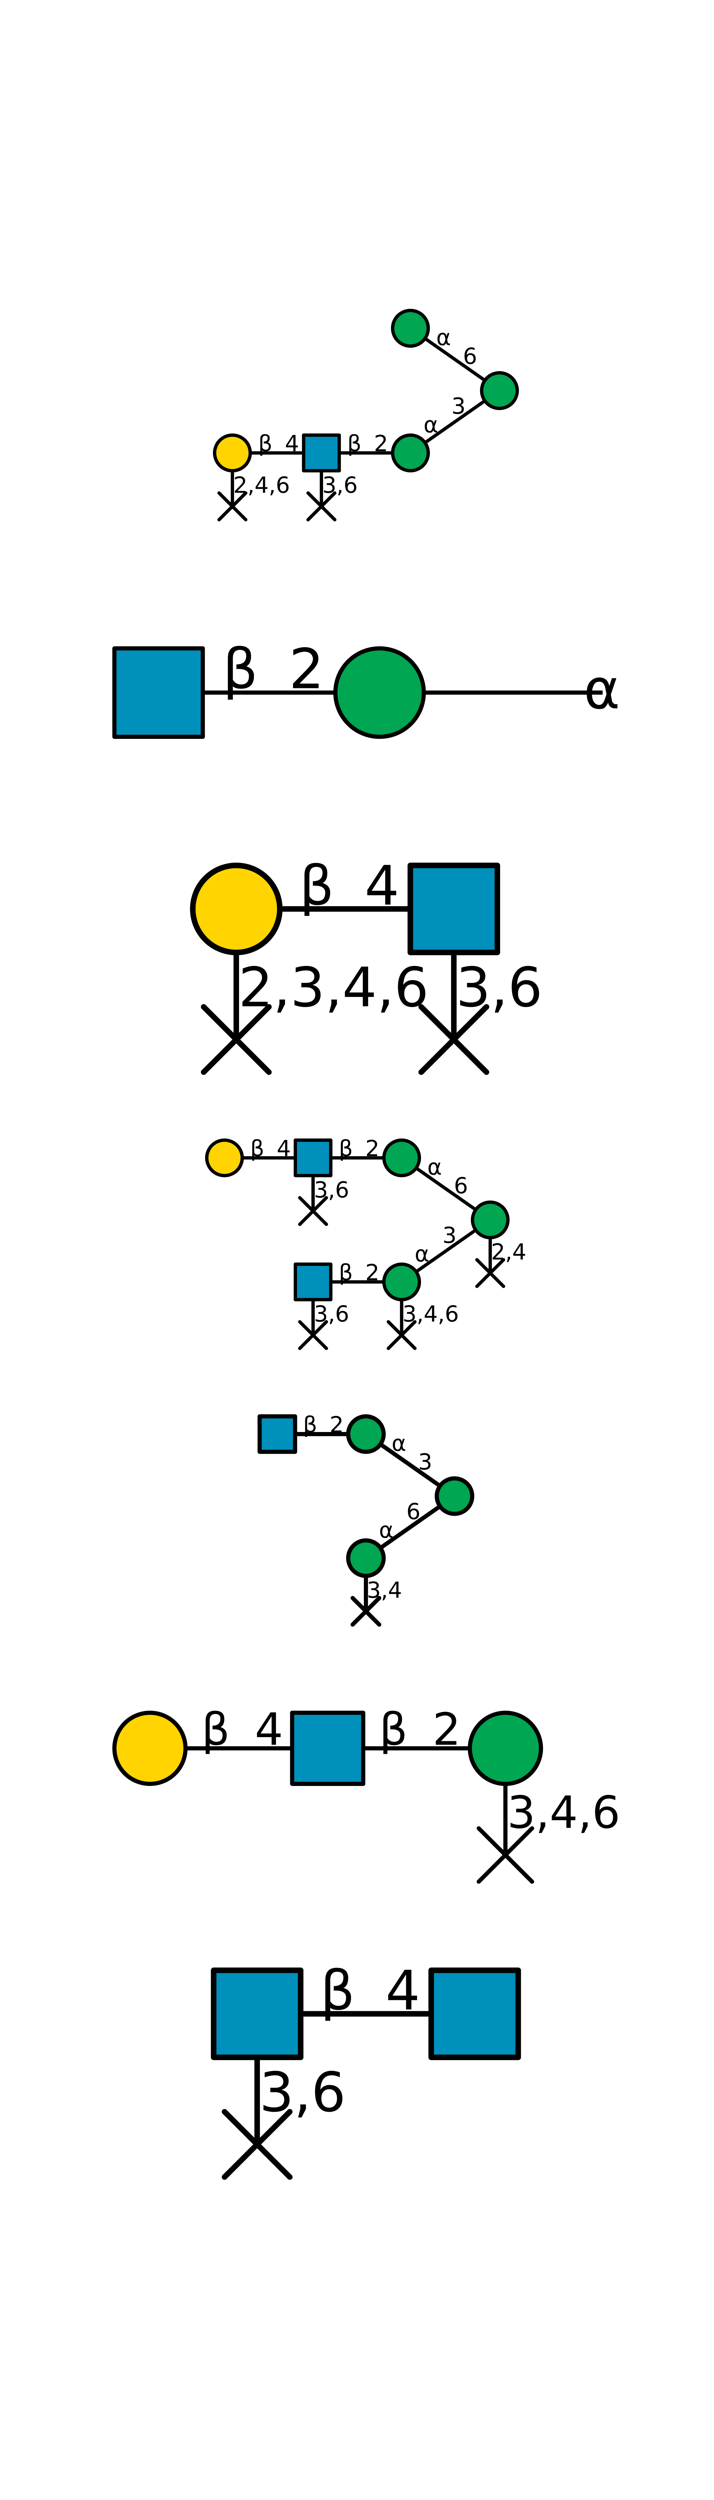 <?xml version="1.0" encoding="utf-8" standalone="no"?>
<!DOCTYPE svg PUBLIC "-//W3C//DTD SVG 1.1//EN"
  "http://www.w3.org/Graphics/SVG/1.1/DTD/svg11.dtd">
<!-- Created with matplotlib (http://matplotlib.org/) -->
<svg height="504pt" version="1.1" viewBox="0 0 144 504" width="144pt" xmlns="http://www.w3.org/2000/svg" xmlns:xlink="http://www.w3.org/1999/xlink">
 <defs>
  <style type="text/css">
*{stroke-linecap:butt;stroke-linejoin:round;}
  </style>
 </defs>
 <g id="figure_1">
  <g id="patch_1">
   <path d="M 0 504 
L 144 504 
L 144 0 
L 0 0 
z
" style="fill:#ffffff;"/>
  </g>
  <g id="axes_1">
   <g id="line2d_1">
    <path clip-path="url(#p0713bbc64f)" d="M 64.824 91.312 
L 46.873 91.312 
" style="fill:none;stroke:#000000;stroke-linecap:square;stroke-width:0.67;"/>
   </g>
   <g id="line2d_2">
    <path clip-path="url(#p0713bbc64f)" d="M 64.824 91.312 
L 64.824 102.083 
" style="fill:none;stroke:#000000;stroke-linecap:square;stroke-width:0.67;"/>
   </g>
   <g id="line2d_3">
    <path clip-path="url(#p0713bbc64f)" d="M 82.776 91.312 
L 64.824 91.312 
" style="fill:none;stroke:#000000;stroke-linecap:square;stroke-width:0.67;"/>
   </g>
   <g id="line2d_4">
    <path clip-path="url(#p0713bbc64f)" d="M 100.727 78.746 
L 82.776 91.312 
" style="fill:none;stroke:#000000;stroke-linecap:square;stroke-width:0.67;"/>
   </g>
   <g id="line2d_5">
    <path clip-path="url(#p0713bbc64f)" d="M 100.727 78.746 
L 82.776 66.18 
" style="fill:none;stroke:#000000;stroke-linecap:square;stroke-width:0.67;"/>
   </g>
   <g id="line2d_6">
    <path clip-path="url(#p0713bbc64f)" d="M 46.873 91.312 
L 46.873 102.083 
" style="fill:none;stroke:#000000;stroke-linecap:square;stroke-width:0.67;"/>
   </g>
   <g id="patch_2">
    <path clip-path="url(#p0713bbc64f)" d="M 52.905 90.801 
L 52.905 91.886 
L 52.499 91.886 
L 52.499 88.514 
Q 52.499 87.515 53.433 87.515 
Q 54.384 87.515 54.384 88.358 
Q 54.384 88.959 54.007 89.178 
Q 54.621 89.375 54.621 89.96 
Q 54.621 90.999 53.564 90.999 
Q 53.1 90.999 52.905 90.801 
z
M 52.905 90.275 
Q 53.148 90.655 53.58 90.655 
Q 54.211 90.655 54.211 89.967 
Q 54.211 89.348 53.194 89.397 
L 53.194 89.024 
Q 53.989 89.024 53.989 88.323 
Q 53.989 87.844 53.477 87.844 
Q 52.905 87.844 52.905 88.527 
z
"/>
   </g>
   <g id="patch_3">
    <path clip-path="url(#p0713bbc64f)" d="M 59.16 88.067 
L 58.043 89.813 
L 59.16 89.813 
z
M 59.044 87.681 
L 59.601 87.681 
L 59.601 89.813 
L 60.068 89.813 
L 60.068 90.181 
L 59.601 90.181 
L 59.601 90.953 
L 59.16 90.953 
L 59.16 90.181 
L 57.684 90.181 
L 57.684 89.754 
z
"/>
   </g>
   <g id="patch_4">
    <path clip-path="url(#p0713bbc64f)" d="M 66.825 97.577 
Q 67.142 97.645 67.321 97.861 
Q 67.499 98.075 67.499 98.391 
Q 67.499 98.875 67.166 99.14 
Q 66.833 99.406 66.22 99.406 
Q 66.014 99.406 65.796 99.365 
Q 65.578 99.324 65.346 99.243 
L 65.346 98.816 
Q 65.53 98.923 65.748 98.978 
Q 65.968 99.032 66.207 99.032 
Q 66.623 99.032 66.841 98.868 
Q 67.059 98.704 67.059 98.391 
Q 67.059 98.101 66.856 97.939 
Q 66.654 97.775 66.293 97.775 
L 65.911 97.775 
L 65.911 97.411 
L 66.31 97.411 
Q 66.636 97.411 66.809 97.281 
Q 66.983 97.15 66.983 96.905 
Q 66.983 96.653 66.804 96.519 
Q 66.626 96.383 66.293 96.383 
Q 66.11 96.383 65.902 96.423 
Q 65.694 96.462 65.444 96.545 
L 65.444 96.151 
Q 65.697 96.081 65.917 96.046 
Q 66.137 96.011 66.332 96.011 
Q 66.836 96.011 67.129 96.24 
Q 67.423 96.469 67.423 96.859 
Q 67.423 97.131 67.267 97.318 
Q 67.112 97.505 66.825 97.577 
z
M 68.385 98.785 
L 68.847 98.785 
L 68.847 99.162 
L 68.488 99.863 
L 68.205 99.863 
L 68.385 99.162 
z
M 70.767 97.53 
Q 70.469 97.53 70.295 97.734 
Q 70.121 97.937 70.121 98.292 
Q 70.121 98.645 70.295 98.85 
Q 70.469 99.055 70.767 99.055 
Q 71.065 99.055 71.239 98.85 
Q 71.413 98.645 71.413 98.292 
Q 71.413 97.937 71.239 97.734 
Q 71.065 97.53 70.767 97.53 
z
M 71.646 96.142 
L 71.646 96.545 
Q 71.479 96.467 71.309 96.425 
Q 71.14 96.383 70.973 96.383 
Q 70.535 96.383 70.303 96.679 
Q 70.072 96.975 70.039 97.573 
Q 70.168 97.382 70.363 97.281 
Q 70.559 97.179 70.793 97.179 
Q 71.286 97.179 71.572 97.479 
Q 71.858 97.777 71.858 98.292 
Q 71.858 98.796 71.56 99.101 
Q 71.262 99.406 70.767 99.406 
Q 70.199 99.406 69.899 98.971 
Q 69.599 98.535 69.599 97.709 
Q 69.599 96.934 69.967 96.472 
Q 70.335 96.011 70.955 96.011 
Q 71.122 96.011 71.292 96.044 
Q 71.462 96.077 71.646 96.142 
z
"/>
   </g>
   <g id="patch_5">
    <path clip-path="url(#p0713bbc64f)" d="M 70.856 90.801 
L 70.856 91.886 
L 70.451 91.886 
L 70.451 88.514 
Q 70.451 87.515 71.384 87.515 
Q 72.336 87.515 72.336 88.358 
Q 72.336 88.959 71.959 89.178 
Q 72.572 89.375 72.572 89.96 
Q 72.572 90.999 71.516 90.999 
Q 71.051 90.999 70.856 90.801 
z
M 70.856 90.275 
Q 71.1 90.655 71.532 90.655 
Q 72.163 90.655 72.163 89.967 
Q 72.163 89.348 71.146 89.397 
L 71.146 89.024 
Q 71.941 89.024 71.941 88.323 
Q 71.941 87.844 71.428 87.844 
Q 70.856 87.844 70.856 88.527 
z
"/>
   </g>
   <g id="patch_6">
    <path clip-path="url(#p0713bbc64f)" d="M 76.277 90.58 
L 77.822 90.58 
L 77.822 90.953 
L 75.745 90.953 
L 75.745 90.58 
Q 75.996 90.32 76.431 89.881 
Q 76.866 89.441 76.978 89.313 
Q 77.19 89.075 77.275 88.909 
Q 77.359 88.744 77.359 88.584 
Q 77.359 88.323 77.176 88.159 
Q 76.993 87.994 76.7 87.994 
Q 76.491 87.994 76.26 88.067 
Q 76.029 88.139 75.766 88.286 
L 75.766 87.839 
Q 76.033 87.731 76.266 87.677 
Q 76.498 87.622 76.691 87.622 
Q 77.2 87.622 77.502 87.877 
Q 77.804 88.13 77.804 88.555 
Q 77.804 88.757 77.728 88.938 
Q 77.653 89.118 77.453 89.364 
Q 77.399 89.428 77.105 89.731 
Q 76.812 90.035 76.277 90.58 
z
"/>
   </g>
   <g id="patch_7">
    <path clip-path="url(#p0713bbc64f)" d="M 87.271 86.041 
L 87.175 85.535 
Q 87.076 85.015 86.686 85.015 
Q 86.393 85.015 86.259 85.257 
Q 86.09 85.559 86.09 85.958 
Q 86.09 86.44 86.255 86.67 
Q 86.421 86.905 86.686 86.905 
Q 86.98 86.905 87.137 86.438 
z
M 87.497 85.371 
L 87.714 84.729 
L 88.074 84.729 
L 87.624 86.059 
L 87.712 86.539 
Q 87.731 86.646 87.808 86.736 
Q 87.898 86.841 87.968 86.841 
L 88.161 86.841 
L 88.161 87.183 
L 87.92 87.183 
Q 87.714 87.183 87.53 86.999 
Q 87.44 86.907 87.403 86.714 
Q 87.302 86.957 87.096 87.148 
Q 86.999 87.238 86.686 87.238 
Q 86.171 87.238 85.922 86.905 
Q 85.665 86.56 85.665 85.958 
Q 85.665 85.314 85.943 85.011 
Q 86.253 84.674 86.686 84.674 
Q 87.367 84.674 87.497 85.371 
z
"/>
   </g>
   <g id="patch_8">
    <path clip-path="url(#p0713bbc64f)" d="M 92.872 81.649 
Q 93.19 81.717 93.368 81.932 
Q 93.547 82.147 93.547 82.462 
Q 93.547 82.946 93.214 83.212 
Q 92.881 83.477 92.267 83.477 
Q 92.062 83.477 91.843 83.436 
Q 91.625 83.396 91.393 83.314 
L 91.393 82.887 
Q 91.577 82.995 91.796 83.049 
Q 92.015 83.104 92.254 83.104 
Q 92.67 83.104 92.888 82.94 
Q 93.106 82.776 93.106 82.462 
Q 93.106 82.173 92.904 82.01 
Q 92.701 81.847 92.34 81.847 
L 91.958 81.847 
L 91.958 81.483 
L 92.357 81.483 
Q 92.684 81.483 92.857 81.352 
Q 93.03 81.222 93.03 80.976 
Q 93.03 80.725 92.851 80.59 
Q 92.673 80.455 92.34 80.455 
Q 92.158 80.455 91.949 80.495 
Q 91.741 80.534 91.491 80.617 
L 91.491 80.223 
Q 91.744 80.152 91.964 80.117 
Q 92.184 80.082 92.379 80.082 
Q 92.883 80.082 93.177 80.312 
Q 93.47 80.54 93.47 80.93 
Q 93.47 81.202 93.315 81.389 
Q 93.159 81.577 92.872 81.649 
z
"/>
   </g>
   <g id="patch_9">
    <path clip-path="url(#p0713bbc64f)" d="M 89.836 68.449 
L 89.739 67.943 
Q 89.641 67.423 89.25 67.423 
Q 88.957 67.423 88.823 67.664 
Q 88.654 67.966 88.654 68.365 
Q 88.654 68.848 88.819 69.078 
Q 88.985 69.312 89.25 69.312 
Q 89.544 69.312 89.702 68.845 
z
M 90.062 67.778 
L 90.278 67.136 
L 90.638 67.136 
L 90.189 68.466 
L 90.276 68.946 
Q 90.296 69.053 90.372 69.143 
Q 90.463 69.248 90.533 69.248 
L 90.726 69.248 
L 90.726 69.59 
L 90.484 69.59 
Q 90.278 69.59 90.095 69.406 
Q 90.004 69.314 89.967 69.121 
Q 89.867 69.365 89.661 69.555 
Q 89.564 69.645 89.25 69.645 
Q 88.736 69.645 88.486 69.312 
Q 88.229 68.968 88.229 68.365 
Q 88.229 67.721 88.508 67.419 
Q 88.817 67.081 89.25 67.081 
Q 89.932 67.081 90.062 67.778 
z
"/>
   </g>
   <g id="patch_10">
    <path clip-path="url(#p0713bbc64f)" d="M 94.849 71.548 
Q 94.551 71.548 94.376 71.752 
Q 94.202 71.956 94.202 72.311 
Q 94.202 72.663 94.376 72.869 
Q 94.551 73.073 94.849 73.073 
Q 95.147 73.073 95.321 72.869 
Q 95.495 72.663 95.495 72.311 
Q 95.495 71.956 95.321 71.752 
Q 95.147 71.548 94.849 71.548 
z
M 95.728 70.161 
L 95.728 70.564 
Q 95.561 70.485 95.391 70.444 
Q 95.221 70.402 95.054 70.402 
Q 94.616 70.402 94.385 70.698 
Q 94.154 70.994 94.121 71.592 
Q 94.25 71.401 94.445 71.299 
Q 94.641 71.198 94.875 71.198 
Q 95.368 71.198 95.654 71.497 
Q 95.94 71.796 95.94 72.311 
Q 95.94 72.815 95.642 73.12 
Q 95.344 73.424 94.849 73.424 
Q 94.281 73.424 93.981 72.989 
Q 93.681 72.554 93.681 71.728 
Q 93.681 70.952 94.049 70.491 
Q 94.417 70.029 95.037 70.029 
Q 95.204 70.029 95.373 70.062 
Q 95.543 70.095 95.728 70.161 
z
"/>
   </g>
   <g id="patch_11">
    <path clip-path="url(#p0713bbc64f)" d="M 47.913 98.969 
L 49.458 98.969 
L 49.458 99.342 
L 47.381 99.342 
L 47.381 98.969 
Q 47.633 98.708 48.068 98.27 
Q 48.503 97.83 48.614 97.702 
Q 48.827 97.464 48.911 97.298 
Q 48.996 97.133 48.996 96.973 
Q 48.996 96.712 48.813 96.548 
Q 48.63 96.383 48.336 96.383 
Q 48.128 96.383 47.896 96.455 
Q 47.666 96.528 47.403 96.675 
L 47.403 96.228 
Q 47.67 96.12 47.902 96.066 
Q 48.135 96.011 48.328 96.011 
Q 48.836 96.011 49.138 96.265 
Q 49.441 96.519 49.441 96.944 
Q 49.441 97.146 49.365 97.327 
Q 49.29 97.507 49.09 97.753 
Q 49.035 97.817 48.741 98.12 
Q 48.448 98.424 47.913 98.969 
z
M 50.433 98.785 
L 50.895 98.785 
L 50.895 99.162 
L 50.536 99.863 
L 50.254 99.863 
L 50.433 99.162 
z
M 53.03 96.455 
L 51.913 98.202 
L 53.03 98.202 
z
M 52.914 96.07 
L 53.471 96.07 
L 53.471 98.202 
L 53.938 98.202 
L 53.938 98.57 
L 53.471 98.57 
L 53.471 99.342 
L 53.03 99.342 
L 53.03 98.57 
L 51.554 98.57 
L 51.554 98.143 
z
M 54.715 98.785 
L 55.177 98.785 
L 55.177 99.162 
L 54.818 99.863 
L 54.536 99.863 
L 54.715 99.162 
z
M 57.098 97.53 
Q 56.8 97.53 56.625 97.734 
Q 56.451 97.937 56.451 98.292 
Q 56.451 98.645 56.625 98.85 
Q 56.8 99.055 57.098 99.055 
Q 57.396 99.055 57.57 98.85 
Q 57.743 98.645 57.743 98.292 
Q 57.743 97.937 57.57 97.734 
Q 57.396 97.53 57.098 97.53 
z
M 57.976 96.142 
L 57.976 96.545 
Q 57.809 96.467 57.64 96.425 
Q 57.47 96.383 57.303 96.383 
Q 56.865 96.383 56.633 96.679 
Q 56.403 96.975 56.37 97.573 
Q 56.499 97.382 56.694 97.281 
Q 56.889 97.179 57.124 97.179 
Q 57.617 97.179 57.903 97.479 
Q 58.189 97.777 58.189 98.292 
Q 58.189 98.796 57.891 99.101 
Q 57.593 99.406 57.098 99.406 
Q 56.53 99.406 56.23 98.971 
Q 55.929 98.535 55.929 97.709 
Q 55.929 96.934 56.298 96.472 
Q 56.666 96.011 57.286 96.011 
Q 57.452 96.011 57.622 96.044 
Q 57.792 96.077 57.976 96.142 
z
"/>
   </g>
   <g id="patch_12">
    <path clip-path="url(#p0713bbc64f)" d="M 100.727 82.336 
C 101.68 82.336 102.593 81.958 103.266 81.284 
C 103.939 80.611 104.318 79.698 104.318 78.746 
C 104.318 77.794 103.939 76.88 103.266 76.207 
C 102.593 75.534 101.68 75.155 100.727 75.155 
C 99.775 75.155 98.862 75.534 98.189 76.207 
C 97.515 76.88 97.137 77.794 97.137 78.746 
C 97.137 79.698 97.515 80.611 98.189 81.284 
C 98.862 81.958 99.775 82.336 100.727 82.336 
z
" style="fill:#00a651;stroke:#000000;stroke-linejoin:miter;stroke-width:0.67;"/>
   </g>
   <g id="patch_13">
    <path clip-path="url(#p0713bbc64f)" d="M 82.776 94.902 
C 83.728 94.902 84.641 94.524 85.315 93.851 
C 85.988 93.177 86.366 92.264 86.366 91.312 
C 86.366 90.36 85.988 89.446 85.315 88.773 
C 84.641 88.1 83.728 87.722 82.776 87.722 
C 81.824 87.722 80.91 88.1 80.237 88.773 
C 79.564 89.446 79.185 90.36 79.185 91.312 
C 79.185 92.264 79.564 93.177 80.237 93.851 
C 80.91 94.524 81.824 94.902 82.776 94.902 
z
" style="fill:#00a651;stroke:#000000;stroke-linejoin:miter;stroke-width:0.67;"/>
   </g>
   <g id="patch_14">
    <path clip-path="url(#p0713bbc64f)" d="M 82.776 69.77 
C 83.728 69.77 84.641 69.392 85.315 68.718 
C 85.988 68.045 86.366 67.132 86.366 66.18 
C 86.366 65.227 85.988 64.314 85.315 63.641 
C 84.641 62.968 83.728 62.589 82.776 62.589 
C 81.824 62.589 80.91 62.968 80.237 63.641 
C 79.564 64.314 79.185 65.227 79.185 66.18 
C 79.185 67.132 79.564 68.045 80.237 68.718 
C 80.91 69.392 81.824 69.77 82.776 69.77 
z
" style="fill:#00a651;stroke:#000000;stroke-linejoin:miter;stroke-width:0.67;"/>
   </g>
   <g id="patch_15">
    <path clip-path="url(#p0713bbc64f)" d="M 68.415 87.722 
L 68.415 94.902 
L 61.234 94.902 
L 61.234 87.722 
L 68.415 87.722 
z
" style="fill:#0090bc;stroke:#000000;stroke-linejoin:miter;stroke-width:0.67;"/>
   </g>
   <g id="patch_16">
    <path clip-path="url(#p0713bbc64f)" d="M 46.873 94.902 
C 47.825 94.902 48.738 94.524 49.411 93.851 
C 50.085 93.177 50.463 92.264 50.463 91.312 
C 50.463 90.36 50.085 89.446 49.411 88.773 
C 48.738 88.1 47.825 87.722 46.873 87.722 
C 45.92 87.722 45.007 88.1 44.334 88.773 
C 43.661 89.446 43.282 90.36 43.282 91.312 
C 43.282 92.264 43.661 93.177 44.334 93.851 
C 45.007 94.524 45.92 94.902 46.873 94.902 
z
" style="fill:#ffd400;stroke:#000000;stroke-linejoin:miter;stroke-width:0.67;"/>
   </g>
   <g id="patch_17">
    <path clip-path="url(#p0713bbc64f)" d="M 67.517 99.39 
L 62.131 104.776 
z
" style="fill:#ffffff;stroke:#000000;stroke-linejoin:miter;stroke-width:0.67;"/>
   </g>
   <g id="patch_18">
    <path clip-path="url(#p0713bbc64f)" d="M 62.131 99.39 
L 67.517 104.776 
z
" style="fill:#ffffff;stroke:#000000;stroke-linejoin:miter;stroke-width:0.67;"/>
   </g>
   <g id="patch_19">
    <path clip-path="url(#p0713bbc64f)" d="M 49.565 99.39 
L 44.18 104.776 
z
" style="fill:#ffffff;stroke:#000000;stroke-linejoin:miter;stroke-width:0.67;"/>
   </g>
   <g id="patch_20">
    <path clip-path="url(#p0713bbc64f)" d="M 44.18 99.39 
L 49.565 104.776 
z
" style="fill:#ffffff;stroke:#000000;stroke-linejoin:miter;stroke-width:0.67;"/>
   </g>
  </g>
  <g id="axes_2">
   <g id="line2d_7">
    <path clip-path="url(#pbfa5ea5814)" d="M 76.554 139.625 
L 31.986 139.625 
" style="fill:none;stroke:#000000;stroke-linecap:square;stroke-width:0.837;"/>
   </g>
   <g id="line2d_8">
    <path clip-path="url(#pbfa5ea5814)" d="M 121.121 139.625 
L 76.554 139.625 
" style="fill:none;stroke:#000000;stroke-linecap:square;stroke-width:0.837;"/>
   </g>
   <g id="patch_21">
    <path clip-path="url(#pbfa5ea5814)" d="M 46.962 138.358 
L 46.962 141.051 
L 45.955 141.051 
L 45.955 132.679 
Q 45.955 130.198 48.273 130.198 
Q 50.635 130.198 50.635 132.292 
Q 50.635 133.783 49.698 134.327 
Q 51.222 134.817 51.222 136.269 
Q 51.222 138.849 48.6 138.849 
Q 47.446 138.849 46.962 138.358 
z
M 46.962 137.052 
Q 47.566 137.994 48.638 137.994 
Q 50.205 137.994 50.205 136.286 
Q 50.205 134.751 47.681 134.871 
L 47.681 133.946 
Q 49.655 133.946 49.655 132.205 
Q 49.655 131.015 48.382 131.015 
Q 46.962 131.015 46.962 132.712 
z
"/>
   </g>
   <g id="patch_22">
    <path clip-path="url(#pbfa5ea5814)" d="M 60.419 137.809 
L 64.254 137.809 
L 64.254 138.734 
L 59.098 138.734 
L 59.098 137.809 
Q 59.723 137.162 60.802 136.072 
Q 61.883 134.98 62.16 134.663 
Q 62.687 134.072 62.896 133.661 
Q 63.107 133.25 63.107 132.853 
Q 63.107 132.205 62.652 131.798 
Q 62.198 131.389 61.469 131.389 
Q 60.952 131.389 60.377 131.568 
Q 59.804 131.747 59.151 132.113 
L 59.151 131.002 
Q 59.815 130.736 60.391 130.6 
Q 60.969 130.464 61.448 130.464 
Q 62.71 130.464 63.46 131.096 
Q 64.211 131.727 64.211 132.782 
Q 64.211 133.283 64.023 133.732 
Q 63.836 134.179 63.34 134.789 
Q 63.204 134.947 62.475 135.701 
Q 61.747 136.455 60.419 137.809 
z
"/>
   </g>
   <g id="patch_23">
    <path clip-path="url(#pbfa5ea5814)" d="M 122.318 139.973 
L 122.078 138.716 
Q 121.834 137.426 120.864 137.426 
Q 120.137 137.426 119.804 138.025 
Q 119.385 138.776 119.385 139.766 
Q 119.385 140.964 119.794 141.535 
Q 120.206 142.116 120.864 142.116 
Q 121.594 142.116 121.986 140.957 
z
M 122.879 138.309 
L 123.417 136.714 
L 124.31 136.714 
L 123.194 140.017 
L 123.411 141.208 
Q 123.46 141.474 123.65 141.697 
Q 123.874 141.958 124.049 141.958 
L 124.527 141.958 
L 124.527 142.807 
L 123.928 142.807 
Q 123.417 142.807 122.96 142.35 
Q 122.736 142.122 122.644 141.643 
Q 122.395 142.247 121.883 142.72 
Q 121.643 142.943 120.864 142.943 
Q 119.587 142.943 118.967 142.116 
Q 118.33 141.262 118.33 139.766 
Q 118.33 138.166 119.021 137.416 
Q 119.788 136.578 120.864 136.578 
Q 122.557 136.578 122.879 138.309 
z
"/>
   </g>
   <g id="patch_24">
    <path clip-path="url(#pbfa5ea5814)" d="M 76.554 148.539 
C 78.918 148.539 81.185 147.599 82.856 145.928 
C 84.528 144.256 85.467 141.989 85.467 139.625 
C 85.467 137.261 84.528 134.994 82.856 133.322 
C 81.185 131.651 78.918 130.712 76.554 130.712 
C 74.19 130.712 71.922 131.651 70.251 133.322 
C 68.579 134.994 67.64 137.261 67.64 139.625 
C 67.64 141.989 68.579 144.256 70.251 145.928 
C 71.922 147.599 74.19 148.539 76.554 148.539 
z
" style="fill:#00a651;stroke:#000000;stroke-linejoin:miter;stroke-width:0.837;"/>
   </g>
   <g id="patch_25">
    <path clip-path="url(#pbfa5ea5814)" d="M 40.9 130.712 
L 40.9 148.539 
L 23.073 148.539 
L 23.073 130.712 
L 40.9 130.712 
z
" style="fill:#0090bc;stroke:#000000;stroke-linejoin:miter;stroke-width:0.837;"/>
   </g>
  </g>
  <g id="axes_3">
   <g id="line2d_9">
    <path clip-path="url(#p532d3845c4)" d="M 91.529 183.241 
L 47.654 183.241 
" style="fill:none;stroke:#000000;stroke-linecap:square;stroke-width:1.116;"/>
   </g>
   <g id="line2d_10">
    <path clip-path="url(#p532d3845c4)" d="M 91.529 183.241 
L 91.529 209.566 
" style="fill:none;stroke:#000000;stroke-linecap:square;stroke-width:1.116;"/>
   </g>
   <g id="line2d_11">
    <path clip-path="url(#p532d3845c4)" d="M 47.654 183.241 
L 47.654 209.566 
" style="fill:none;stroke:#000000;stroke-linecap:square;stroke-width:1.116;"/>
   </g>
   <g id="patch_26">
    <path clip-path="url(#p532d3845c4)" d="M 62.397 181.994 
L 62.397 184.645 
L 61.406 184.645 
L 61.406 176.403 
Q 61.406 173.961 63.687 173.961 
Q 66.013 173.961 66.013 176.023 
Q 66.013 177.49 65.091 178.026 
Q 66.591 178.508 66.591 179.937 
Q 66.591 182.477 64.009 182.477 
Q 62.873 182.477 62.397 181.994 
z
M 62.397 180.708 
Q 62.991 181.636 64.047 181.636 
Q 65.59 181.636 65.59 179.954 
Q 65.59 178.443 63.105 178.561 
L 63.105 177.651 
Q 65.048 177.651 65.048 175.937 
Q 65.048 174.765 63.795 174.765 
Q 62.397 174.765 62.397 176.436 
z
"/>
   </g>
   <g id="patch_27">
    <path clip-path="url(#p532d3845c4)" d="M 77.686 175.31 
L 74.954 179.579 
L 77.686 179.579 
z
M 77.401 174.367 
L 78.762 174.367 
L 78.762 179.579 
L 79.904 179.579 
L 79.904 180.479 
L 78.762 180.479 
L 78.762 182.364 
L 77.686 182.364 
L 77.686 180.479 
L 74.077 180.479 
L 74.077 179.435 
z
"/>
   </g>
   <g id="patch_28">
    <path clip-path="url(#p532d3845c4)" d="M 96.418 198.555 
Q 97.195 198.721 97.63 199.247 
Q 98.067 199.772 98.067 200.543 
Q 98.067 201.725 97.253 202.375 
Q 96.439 203.023 94.939 203.023 
Q 94.437 203.023 93.904 202.923 
Q 93.371 202.824 92.804 202.625 
L 92.804 201.581 
Q 93.253 201.844 93.787 201.977 
Q 94.324 202.111 94.908 202.111 
Q 95.925 202.111 96.458 201.71 
Q 96.991 201.309 96.991 200.543 
Q 96.991 199.835 96.495 199.437 
Q 96 199.038 95.117 199.038 
L 94.185 199.038 
L 94.185 198.148 
L 95.16 198.148 
Q 95.957 198.148 96.381 197.83 
Q 96.804 197.511 96.804 196.911 
Q 96.804 196.296 96.367 195.967 
Q 95.932 195.636 95.117 195.636 
Q 94.672 195.636 94.163 195.734 
Q 93.654 195.83 93.044 196.032 
L 93.044 195.069 
Q 93.661 194.897 94.199 194.812 
Q 94.737 194.726 95.213 194.726 
Q 96.446 194.726 97.162 195.286 
Q 97.88 195.845 97.88 196.798 
Q 97.88 197.463 97.5 197.921 
Q 97.119 198.378 96.418 198.555 
z
M 100.231 201.506 
L 101.361 201.506 
L 101.361 202.428 
L 100.483 204.142 
L 99.793 204.142 
L 100.231 202.428 
z
M 106.054 198.438 
Q 105.326 198.438 104.899 198.937 
Q 104.474 199.434 104.474 200.301 
Q 104.474 201.163 104.899 201.665 
Q 105.326 202.166 106.054 202.166 
Q 106.782 202.166 107.207 201.665 
Q 107.632 201.163 107.632 200.301 
Q 107.632 199.434 107.207 198.937 
Q 106.782 198.438 106.054 198.438 
z
M 108.201 195.046 
L 108.201 196.032 
Q 107.793 195.84 107.379 195.739 
Q 106.964 195.636 106.556 195.636 
Q 105.485 195.636 104.919 196.359 
Q 104.355 197.082 104.275 198.544 
Q 104.59 198.078 105.067 197.83 
Q 105.545 197.581 106.117 197.581 
Q 107.322 197.581 108.021 198.313 
Q 108.721 199.043 108.721 200.301 
Q 108.721 201.533 107.992 202.279 
Q 107.264 203.023 106.054 203.023 
Q 104.666 203.023 103.932 201.96 
Q 103.199 200.896 103.199 198.877 
Q 103.199 196.981 104.098 195.854 
Q 104.998 194.726 106.513 194.726 
Q 106.921 194.726 107.336 194.806 
Q 107.751 194.887 108.201 195.046 
z
"/>
   </g>
   <g id="patch_29">
    <path clip-path="url(#p532d3845c4)" d="M 50.198 201.957 
L 53.973 201.957 
L 53.973 202.867 
L 48.897 202.867 
L 48.897 201.957 
Q 49.512 201.319 50.575 200.246 
Q 51.639 199.172 51.911 198.86 
Q 52.431 198.277 52.636 197.873 
Q 52.844 197.468 52.844 197.077 
Q 52.844 196.44 52.396 196.039 
Q 51.949 195.636 51.231 195.636 
Q 50.722 195.636 50.156 195.813 
Q 49.593 195.989 48.95 196.349 
L 48.95 195.256 
Q 49.603 194.993 50.17 194.86 
Q 50.739 194.726 51.21 194.726 
Q 52.453 194.726 53.192 195.348 
Q 53.93 195.968 53.93 197.007 
Q 53.93 197.501 53.745 197.943 
Q 53.562 198.383 53.073 198.983 
Q 52.94 199.139 52.222 199.881 
Q 51.505 200.623 50.198 201.957 
z
M 56.357 201.506 
L 57.486 201.506 
L 57.486 202.428 
L 56.609 204.142 
L 55.918 204.142 
L 56.357 202.428 
z
M 63.009 198.555 
Q 63.785 198.721 64.221 199.247 
Q 64.658 199.772 64.658 200.543 
Q 64.658 201.725 63.844 202.375 
Q 63.03 203.023 61.53 203.023 
Q 61.028 203.023 60.495 202.923 
Q 59.962 202.824 59.395 202.625 
L 59.395 201.581 
Q 59.844 201.844 60.378 201.977 
Q 60.915 202.111 61.499 202.111 
Q 62.515 202.111 63.048 201.71 
Q 63.581 201.309 63.581 200.543 
Q 63.581 199.835 63.086 199.437 
Q 62.591 199.038 61.708 199.038 
L 60.776 199.038 
L 60.776 198.148 
L 61.751 198.148 
Q 62.548 198.148 62.971 197.83 
Q 63.395 197.511 63.395 196.911 
Q 63.395 196.296 62.958 195.967 
Q 62.522 195.636 61.708 195.636 
Q 61.263 195.636 60.754 195.734 
Q 60.245 195.83 59.634 196.032 
L 59.634 195.069 
Q 60.251 194.897 60.79 194.812 
Q 61.328 194.726 61.804 194.726 
Q 63.036 194.726 63.753 195.286 
Q 64.471 195.845 64.471 196.798 
Q 64.471 197.463 64.09 197.921 
Q 63.71 198.378 63.009 198.555 
z
M 66.822 201.506 
L 67.952 201.506 
L 67.952 202.428 
L 67.074 204.142 
L 66.383 204.142 
L 66.822 202.428 
z
M 73.169 195.813 
L 70.437 200.082 
L 73.169 200.082 
z
M 72.885 194.87 
L 74.245 194.87 
L 74.245 200.082 
L 75.387 200.082 
L 75.387 200.981 
L 74.245 200.981 
L 74.245 202.867 
L 73.169 202.867 
L 73.169 200.981 
L 69.56 200.981 
L 69.56 199.938 
z
M 77.287 201.506 
L 78.417 201.506 
L 78.417 202.428 
L 77.539 204.142 
L 76.848 204.142 
L 77.287 202.428 
z
M 83.11 198.438 
Q 82.381 198.438 81.955 198.937 
Q 81.53 199.434 81.53 200.301 
Q 81.53 201.163 81.955 201.665 
Q 82.381 202.166 83.11 202.166 
Q 83.838 202.166 84.263 201.665 
Q 84.688 201.163 84.688 200.301 
Q 84.688 199.434 84.263 198.937 
Q 83.838 198.438 83.11 198.438 
z
M 85.257 195.046 
L 85.257 196.032 
Q 84.849 195.84 84.435 195.739 
Q 84.02 195.636 83.612 195.636 
Q 82.541 195.636 81.975 196.359 
Q 81.411 197.082 81.331 198.544 
Q 81.646 198.078 82.123 197.83 
Q 82.601 197.581 83.173 197.581 
Q 84.378 197.581 85.077 198.313 
Q 85.777 199.043 85.777 200.301 
Q 85.777 201.533 85.048 202.279 
Q 84.32 203.023 83.11 203.023 
Q 81.722 203.023 80.988 201.96 
Q 80.255 200.896 80.255 198.877 
Q 80.255 196.981 81.154 195.854 
Q 82.054 194.726 83.569 194.726 
Q 83.977 194.726 84.392 194.806 
Q 84.807 194.887 85.257 195.046 
z
"/>
   </g>
   <g id="patch_30">
    <path clip-path="url(#p532d3845c4)" d="M 100.304 174.467 
L 100.304 192.016 
L 82.754 192.016 
L 82.754 174.467 
L 100.304 174.467 
z
" style="fill:#0090bc;stroke:#000000;stroke-linejoin:miter;stroke-width:1.116;"/>
   </g>
   <g id="patch_31">
    <path clip-path="url(#p532d3845c4)" d="M 47.654 192.016 
C 49.981 192.016 52.213 191.092 53.859 189.446 
C 55.505 187.801 56.429 185.569 56.429 183.241 
C 56.429 180.914 55.505 178.682 53.859 177.037 
C 52.213 175.391 49.981 174.467 47.654 174.467 
C 45.327 174.467 43.095 175.391 41.449 177.037 
C 39.804 178.682 38.879 180.914 38.879 183.241 
C 38.879 185.569 39.804 187.801 41.449 189.446 
C 43.095 191.092 45.327 192.016 47.654 192.016 
z
" style="fill:#ffd400;stroke:#000000;stroke-linejoin:miter;stroke-width:1.116;"/>
   </g>
   <g id="patch_32">
    <path clip-path="url(#p532d3845c4)" d="M 98.11 202.985 
L 84.947 216.147 
z
" style="fill:#ffffff;stroke:#000000;stroke-linejoin:miter;stroke-width:1.116;"/>
   </g>
   <g id="patch_33">
    <path clip-path="url(#p532d3845c4)" d="M 84.947 202.985 
L 98.11 216.147 
z
" style="fill:#ffffff;stroke:#000000;stroke-linejoin:miter;stroke-width:1.116;"/>
   </g>
   <g id="patch_34">
    <path clip-path="url(#p532d3845c4)" d="M 54.235 202.985 
L 41.073 216.147 
z
" style="fill:#ffffff;stroke:#000000;stroke-linejoin:miter;stroke-width:1.116;"/>
   </g>
   <g id="patch_35">
    <path clip-path="url(#p532d3845c4)" d="M 41.073 202.985 
L 54.235 216.147 
z
" style="fill:#ffffff;stroke:#000000;stroke-linejoin:miter;stroke-width:1.116;"/>
   </g>
  </g>
  <g id="axes_4">
   <g id="line2d_12">
    <path clip-path="url(#p7230d13e37)" d="M 81.003 258.435 
L 81.003 269.154 
" style="fill:none;stroke:#000000;stroke-linecap:square;stroke-width:0.67;"/>
   </g>
   <g id="line2d_13">
    <path clip-path="url(#p7230d13e37)" d="M 81.003 258.435 
L 63.139 258.435 
" style="fill:none;stroke:#000000;stroke-linecap:square;stroke-width:0.67;"/>
   </g>
   <g id="line2d_14">
    <path clip-path="url(#p7230d13e37)" d="M 63.139 258.435 
L 63.139 269.154 
" style="fill:none;stroke:#000000;stroke-linecap:square;stroke-width:0.67;"/>
   </g>
   <g id="line2d_15">
    <path clip-path="url(#p7230d13e37)" d="M 98.867 245.93 
L 81.003 258.435 
" style="fill:none;stroke:#000000;stroke-linecap:square;stroke-width:0.67;"/>
   </g>
   <g id="line2d_16">
    <path clip-path="url(#p7230d13e37)" d="M 98.867 245.93 
L 81.003 233.426 
" style="fill:none;stroke:#000000;stroke-linecap:square;stroke-width:0.67;"/>
   </g>
   <g id="line2d_17">
    <path clip-path="url(#p7230d13e37)" d="M 98.867 245.93 
L 98.867 256.649 
" style="fill:none;stroke:#000000;stroke-linecap:square;stroke-width:0.67;"/>
   </g>
   <g id="line2d_18">
    <path clip-path="url(#p7230d13e37)" d="M 81.003 233.426 
L 63.139 233.426 
" style="fill:none;stroke:#000000;stroke-linecap:square;stroke-width:0.67;"/>
   </g>
   <g id="line2d_19">
    <path clip-path="url(#p7230d13e37)" d="M 63.139 233.426 
L 45.275 233.426 
" style="fill:none;stroke:#000000;stroke-linecap:square;stroke-width:0.67;"/>
   </g>
   <g id="line2d_20">
    <path clip-path="url(#p7230d13e37)" d="M 63.139 233.426 
L 63.139 244.144 
" style="fill:none;stroke:#000000;stroke-linecap:square;stroke-width:0.67;"/>
   </g>
   <g id="patch_36">
    <path clip-path="url(#p7230d13e37)" d="M 82.994 264.67 
Q 83.31 264.738 83.487 264.952 
Q 83.665 265.166 83.665 265.48 
Q 83.665 265.961 83.334 266.226 
Q 83.002 266.489 82.392 266.489 
Q 82.187 266.489 81.97 266.449 
Q 81.753 266.408 81.522 266.327 
L 81.522 265.902 
Q 81.705 266.009 81.923 266.064 
Q 82.141 266.118 82.379 266.118 
Q 82.793 266.118 83.01 265.955 
Q 83.227 265.791 83.227 265.48 
Q 83.227 265.191 83.025 265.029 
Q 82.824 264.867 82.464 264.867 
L 82.085 264.867 
L 82.085 264.505 
L 82.482 264.505 
Q 82.806 264.505 82.979 264.375 
Q 83.151 264.245 83.151 264.001 
Q 83.151 263.75 82.973 263.616 
Q 82.796 263.482 82.464 263.482 
Q 82.283 263.482 82.076 263.521 
Q 81.868 263.561 81.62 263.643 
L 81.62 263.251 
Q 81.871 263.181 82.09 263.146 
Q 82.309 263.111 82.503 263.111 
Q 83.005 263.111 83.297 263.339 
Q 83.589 263.567 83.589 263.955 
Q 83.589 264.226 83.434 264.412 
Q 83.279 264.598 82.994 264.67 
z
M 84.546 265.872 
L 85.006 265.872 
L 85.006 266.247 
L 84.649 266.945 
L 84.368 266.945 
L 84.546 266.247 
z
M 87.131 263.554 
L 86.018 265.292 
L 87.131 265.292 
z
M 87.015 263.17 
L 87.569 263.17 
L 87.569 265.292 
L 88.034 265.292 
L 88.034 265.658 
L 87.569 265.658 
L 87.569 266.426 
L 87.131 266.426 
L 87.131 265.658 
L 85.661 265.658 
L 85.661 265.233 
z
M 88.808 265.872 
L 89.267 265.872 
L 89.267 266.247 
L 88.91 266.945 
L 88.629 266.945 
L 88.808 266.247 
z
M 91.178 264.623 
Q 90.882 264.623 90.708 264.826 
Q 90.535 265.028 90.535 265.381 
Q 90.535 265.732 90.708 265.937 
Q 90.882 266.14 91.178 266.14 
Q 91.475 266.14 91.648 265.937 
Q 91.821 265.732 91.821 265.381 
Q 91.821 265.028 91.648 264.826 
Q 91.475 264.623 91.178 264.623 
z
M 92.053 263.242 
L 92.053 263.643 
Q 91.887 263.565 91.718 263.524 
Q 91.549 263.482 91.383 263.482 
Q 90.947 263.482 90.716 263.776 
Q 90.487 264.071 90.454 264.666 
Q 90.582 264.476 90.776 264.375 
Q 90.971 264.274 91.204 264.274 
Q 91.695 264.274 91.979 264.572 
Q 92.264 264.869 92.264 265.381 
Q 92.264 265.883 91.967 266.186 
Q 91.671 266.489 91.178 266.489 
Q 90.613 266.489 90.314 266.057 
Q 90.016 265.623 90.016 264.801 
Q 90.016 264.029 90.382 263.57 
Q 90.748 263.111 91.365 263.111 
Q 91.531 263.111 91.7 263.144 
Q 91.869 263.177 92.053 263.242 
z
"/>
   </g>
   <g id="patch_37">
    <path clip-path="url(#p7230d13e37)" d="M 69.142 257.927 
L 69.142 259.007 
L 68.738 259.007 
L 68.738 255.651 
Q 68.738 254.656 69.667 254.656 
Q 70.614 254.656 70.614 255.496 
Q 70.614 256.093 70.239 256.312 
Q 70.849 256.508 70.849 257.09 
Q 70.849 258.124 69.798 258.124 
Q 69.336 258.124 69.142 257.927 
z
M 69.142 257.404 
Q 69.384 257.781 69.814 257.781 
Q 70.442 257.781 70.442 257.097 
Q 70.442 256.481 69.43 256.529 
L 69.43 256.159 
Q 70.221 256.159 70.221 255.461 
Q 70.221 254.984 69.711 254.984 
Q 69.142 254.984 69.142 255.664 
z
"/>
   </g>
   <g id="patch_38">
    <path clip-path="url(#p7230d13e37)" d="M 74.536 257.707 
L 76.073 257.707 
L 76.073 258.078 
L 74.006 258.078 
L 74.006 257.707 
Q 74.257 257.448 74.689 257.011 
Q 75.123 256.573 75.234 256.446 
Q 75.445 256.209 75.529 256.044 
Q 75.613 255.88 75.613 255.721 
Q 75.613 255.461 75.431 255.298 
Q 75.249 255.134 74.957 255.134 
Q 74.749 255.134 74.519 255.206 
Q 74.289 255.278 74.028 255.424 
L 74.028 254.979 
Q 74.294 254.872 74.525 254.818 
Q 74.756 254.763 74.948 254.763 
Q 75.454 254.763 75.755 255.017 
Q 76.056 255.269 76.056 255.692 
Q 76.056 255.893 75.98 256.073 
Q 75.906 256.252 75.707 256.497 
Q 75.652 256.56 75.36 256.862 
Q 75.068 257.164 74.536 257.707 
z
"/>
   </g>
   <g id="patch_39">
    <path clip-path="url(#p7230d13e37)" d="M 65.13 264.67 
Q 65.446 264.738 65.623 264.952 
Q 65.801 265.166 65.801 265.48 
Q 65.801 265.961 65.47 266.226 
Q 65.138 266.489 64.528 266.489 
Q 64.323 266.489 64.106 266.449 
Q 63.889 266.408 63.658 266.327 
L 63.658 265.902 
Q 63.841 266.009 64.059 266.064 
Q 64.277 266.118 64.515 266.118 
Q 64.929 266.118 65.146 265.955 
Q 65.363 265.791 65.363 265.48 
Q 65.363 265.191 65.161 265.029 
Q 64.96 264.867 64.6 264.867 
L 64.221 264.867 
L 64.221 264.505 
L 64.618 264.505 
Q 64.942 264.505 65.115 264.375 
Q 65.287 264.245 65.287 264.001 
Q 65.287 263.75 65.109 263.616 
Q 64.932 263.482 64.6 263.482 
Q 64.419 263.482 64.212 263.521 
Q 64.004 263.561 63.756 263.643 
L 63.756 263.251 
Q 64.007 263.181 64.226 263.146 
Q 64.445 263.111 64.639 263.111 
Q 65.141 263.111 65.433 263.339 
Q 65.725 263.567 65.725 263.955 
Q 65.725 264.226 65.57 264.412 
Q 65.415 264.598 65.13 264.67 
z
M 66.682 265.872 
L 67.142 265.872 
L 67.142 266.247 
L 66.785 266.945 
L 66.504 266.945 
L 66.682 266.247 
z
M 69.053 264.623 
Q 68.757 264.623 68.583 264.826 
Q 68.41 265.028 68.41 265.381 
Q 68.41 265.732 68.583 265.937 
Q 68.757 266.14 69.053 266.14 
Q 69.35 266.14 69.523 265.937 
Q 69.696 265.732 69.696 265.381 
Q 69.696 265.028 69.523 264.826 
Q 69.35 264.623 69.053 264.623 
z
M 69.928 263.242 
L 69.928 263.643 
Q 69.761 263.565 69.593 263.524 
Q 69.424 263.482 69.258 263.482 
Q 68.822 263.482 68.591 263.776 
Q 68.362 264.071 68.329 264.666 
Q 68.457 264.476 68.651 264.375 
Q 68.846 264.274 69.079 264.274 
Q 69.57 264.274 69.854 264.572 
Q 70.139 264.869 70.139 265.381 
Q 70.139 265.883 69.842 266.186 
Q 69.546 266.489 69.053 266.489 
Q 68.488 266.489 68.189 266.057 
Q 67.891 265.623 67.891 264.801 
Q 67.891 264.029 68.257 263.57 
Q 68.623 263.111 69.24 263.111 
Q 69.406 263.111 69.575 263.144 
Q 69.744 263.177 69.928 263.242 
z
"/>
   </g>
   <g id="patch_40">
    <path clip-path="url(#p7230d13e37)" d="M 85.477 253.19 
L 85.38 252.687 
Q 85.283 252.169 84.894 252.169 
Q 84.602 252.169 84.469 252.41 
Q 84.301 252.71 84.301 253.107 
Q 84.301 253.587 84.465 253.816 
Q 84.63 254.049 84.894 254.049 
Q 85.186 254.049 85.343 253.585 
z
M 85.701 252.523 
L 85.917 251.884 
L 86.275 251.884 
L 85.828 253.208 
L 85.915 253.685 
Q 85.935 253.792 86.011 253.881 
Q 86.101 253.986 86.17 253.986 
L 86.362 253.986 
L 86.362 254.326 
L 86.122 254.326 
Q 85.917 254.326 85.734 254.143 
Q 85.644 254.051 85.607 253.86 
Q 85.507 254.102 85.302 254.292 
Q 85.206 254.381 84.894 254.381 
Q 84.382 254.381 84.133 254.049 
Q 83.878 253.707 83.878 253.107 
Q 83.878 252.466 84.155 252.165 
Q 84.463 251.83 84.894 251.83 
Q 85.572 251.83 85.701 252.523 
z
"/>
   </g>
   <g id="patch_41">
    <path clip-path="url(#p7230d13e37)" d="M 91.05 248.819 
Q 91.366 248.887 91.544 249.101 
Q 91.721 249.315 91.721 249.629 
Q 91.721 250.11 91.39 250.375 
Q 91.059 250.638 90.448 250.638 
Q 90.244 250.638 90.026 250.598 
Q 89.809 250.558 89.578 250.477 
L 89.578 250.052 
Q 89.761 250.158 89.979 250.213 
Q 90.197 250.267 90.435 250.267 
Q 90.849 250.267 91.066 250.104 
Q 91.283 249.941 91.283 249.629 
Q 91.283 249.341 91.082 249.179 
Q 90.88 249.016 90.521 249.016 
L 90.141 249.016 
L 90.141 248.654 
L 90.538 248.654 
Q 90.862 248.654 91.035 248.524 
Q 91.207 248.394 91.207 248.15 
Q 91.207 247.9 91.029 247.766 
Q 90.852 247.631 90.521 247.631 
Q 90.339 247.631 90.132 247.671 
Q 89.925 247.71 89.676 247.792 
L 89.676 247.4 
Q 89.927 247.33 90.147 247.295 
Q 90.366 247.26 90.56 247.26 
Q 91.061 247.26 91.353 247.489 
Q 91.645 247.716 91.645 248.104 
Q 91.645 248.375 91.491 248.561 
Q 91.336 248.747 91.05 248.819 
z
"/>
   </g>
   <g id="patch_42">
    <path clip-path="url(#p7230d13e37)" d="M 88.029 235.684 
L 87.932 235.18 
Q 87.835 234.663 87.446 234.663 
Q 87.154 234.663 87.021 234.903 
Q 86.853 235.204 86.853 235.601 
Q 86.853 236.081 87.017 236.31 
Q 87.182 236.543 87.446 236.543 
Q 87.738 236.543 87.895 236.078 
z
M 88.253 235.017 
L 88.469 234.377 
L 88.827 234.377 
L 88.38 235.701 
L 88.467 236.178 
Q 88.486 236.285 88.562 236.374 
Q 88.653 236.479 88.722 236.479 
L 88.914 236.479 
L 88.914 236.82 
L 88.674 236.82 
Q 88.469 236.82 88.286 236.636 
Q 88.196 236.545 88.159 236.353 
Q 88.059 236.595 87.854 236.785 
Q 87.758 236.874 87.446 236.874 
Q 86.934 236.874 86.685 236.543 
Q 86.43 236.2 86.43 235.601 
Q 86.43 234.959 86.707 234.659 
Q 87.015 234.323 87.446 234.323 
Q 88.124 234.323 88.253 235.017 
z
"/>
   </g>
   <g id="patch_43">
    <path clip-path="url(#p7230d13e37)" d="M 93.017 238.768 
Q 92.721 238.768 92.547 238.971 
Q 92.374 239.173 92.374 239.527 
Q 92.374 239.878 92.547 240.082 
Q 92.721 240.286 93.017 240.286 
Q 93.314 240.286 93.487 240.082 
Q 93.66 239.878 93.66 239.527 
Q 93.66 239.173 93.487 238.971 
Q 93.314 238.768 93.017 238.768 
z
M 93.892 237.387 
L 93.892 237.788 
Q 93.726 237.71 93.557 237.669 
Q 93.388 237.627 93.222 237.627 
Q 92.786 237.627 92.555 237.922 
Q 92.326 238.216 92.293 238.811 
Q 92.421 238.621 92.615 238.52 
Q 92.81 238.419 93.043 238.419 
Q 93.534 238.419 93.818 238.717 
Q 94.103 239.014 94.103 239.527 
Q 94.103 240.028 93.807 240.332 
Q 93.51 240.635 93.017 240.635 
Q 92.452 240.635 92.153 240.202 
Q 91.855 239.769 91.855 238.947 
Q 91.855 238.175 92.221 237.716 
Q 92.587 237.257 93.204 237.257 
Q 93.37 237.257 93.539 237.289 
Q 93.708 237.322 93.892 237.387 
z
"/>
   </g>
   <g id="patch_44">
    <path clip-path="url(#p7230d13e37)" d="M 99.903 253.55 
L 101.44 253.55 
L 101.44 253.921 
L 99.373 253.921 
L 99.373 253.55 
Q 99.624 253.291 100.056 252.854 
Q 100.489 252.416 100.6 252.289 
Q 100.812 252.052 100.896 251.888 
Q 100.98 251.723 100.98 251.564 
Q 100.98 251.304 100.798 251.141 
Q 100.616 250.977 100.323 250.977 
Q 100.116 250.977 99.886 251.049 
Q 99.656 251.121 99.395 251.267 
L 99.395 250.822 
Q 99.66 250.715 99.891 250.661 
Q 100.123 250.606 100.315 250.606 
Q 100.821 250.606 101.122 250.86 
Q 101.422 251.112 101.422 251.535 
Q 101.422 251.736 101.347 251.916 
Q 101.272 252.096 101.074 252.34 
Q 101.019 252.403 100.727 252.705 
Q 100.435 253.008 99.903 253.55 
z
M 102.41 253.367 
L 102.87 253.367 
L 102.87 253.742 
L 102.513 254.44 
L 102.232 254.44 
L 102.41 253.742 
z
M 104.995 251.049 
L 103.882 252.787 
L 104.995 252.787 
z
M 104.879 250.665 
L 105.433 250.665 
L 105.433 252.787 
L 105.898 252.787 
L 105.898 253.153 
L 105.433 253.153 
L 105.433 253.921 
L 104.995 253.921 
L 104.995 253.153 
L 103.525 253.153 
L 103.525 252.728 
z
"/>
   </g>
   <g id="patch_45">
    <path clip-path="url(#p7230d13e37)" d="M 69.142 232.918 
L 69.142 233.997 
L 68.738 233.997 
L 68.738 230.641 
Q 68.738 229.647 69.667 229.647 
Q 70.614 229.647 70.614 230.486 
Q 70.614 231.084 70.239 231.302 
Q 70.849 231.498 70.849 232.08 
Q 70.849 233.114 69.798 233.114 
Q 69.336 233.114 69.142 232.918 
z
M 69.142 232.394 
Q 69.384 232.772 69.814 232.772 
Q 70.442 232.772 70.442 232.087 
Q 70.442 231.472 69.43 231.52 
L 69.43 231.149 
Q 70.221 231.149 70.221 230.451 
Q 70.221 229.974 69.711 229.974 
Q 69.142 229.974 69.142 230.655 
z
"/>
   </g>
   <g id="patch_46">
    <path clip-path="url(#p7230d13e37)" d="M 74.536 232.698 
L 76.073 232.698 
L 76.073 233.068 
L 74.006 233.068 
L 74.006 232.698 
Q 74.257 232.438 74.689 232.001 
Q 75.123 231.564 75.234 231.437 
Q 75.445 231.2 75.529 231.035 
Q 75.613 230.87 75.613 230.711 
Q 75.613 230.451 75.431 230.288 
Q 75.249 230.124 74.957 230.124 
Q 74.749 230.124 74.519 230.196 
Q 74.289 230.268 74.028 230.414 
L 74.028 229.969 
Q 74.294 229.862 74.525 229.808 
Q 74.756 229.754 74.948 229.754 
Q 75.454 229.754 75.755 230.007 
Q 76.056 230.26 76.056 230.682 
Q 76.056 230.883 75.98 231.063 
Q 75.906 231.243 75.707 231.487 
Q 75.652 231.551 75.36 231.853 
Q 75.068 232.155 74.536 232.698 
z
"/>
   </g>
   <g id="patch_47">
    <path clip-path="url(#p7230d13e37)" d="M 51.278 232.918 
L 51.278 233.997 
L 50.874 233.997 
L 50.874 230.641 
Q 50.874 229.647 51.803 229.647 
Q 52.75 229.647 52.75 230.486 
Q 52.75 231.084 52.375 231.302 
Q 52.985 231.498 52.985 232.08 
Q 52.985 233.114 51.934 233.114 
Q 51.472 233.114 51.278 232.918 
z
M 51.278 232.394 
Q 51.52 232.772 51.95 232.772 
Q 52.578 232.772 52.578 232.087 
Q 52.578 231.472 51.566 231.52 
L 51.566 231.149 
Q 52.357 231.149 52.357 230.451 
Q 52.357 229.974 51.847 229.974 
Q 51.278 229.974 51.278 230.655 
z
"/>
   </g>
   <g id="patch_48">
    <path clip-path="url(#p7230d13e37)" d="M 57.503 230.196 
L 56.391 231.934 
L 57.503 231.934 
z
M 57.387 229.812 
L 57.941 229.812 
L 57.941 231.934 
L 58.406 231.934 
L 58.406 232.301 
L 57.941 232.301 
L 57.941 233.068 
L 57.503 233.068 
L 57.503 232.301 
L 56.033 232.301 
L 56.033 231.876 
z
"/>
   </g>
   <g id="patch_49">
    <path clip-path="url(#p7230d13e37)" d="M 65.13 239.66 
Q 65.446 239.728 65.623 239.942 
Q 65.801 240.156 65.801 240.47 
Q 65.801 240.951 65.47 241.216 
Q 65.138 241.48 64.528 241.48 
Q 64.323 241.48 64.106 241.439 
Q 63.889 241.399 63.658 241.318 
L 63.658 240.893 
Q 63.841 241 64.059 241.054 
Q 64.277 241.108 64.515 241.108 
Q 64.929 241.108 65.146 240.945 
Q 65.363 240.782 65.363 240.47 
Q 65.363 240.182 65.161 240.02 
Q 64.96 239.857 64.6 239.857 
L 64.221 239.857 
L 64.221 239.495 
L 64.618 239.495 
Q 64.942 239.495 65.115 239.365 
Q 65.287 239.236 65.287 238.991 
Q 65.287 238.741 65.109 238.607 
Q 64.932 238.472 64.6 238.472 
Q 64.419 238.472 64.212 238.512 
Q 64.004 238.551 63.756 238.633 
L 63.756 238.241 
Q 64.007 238.171 64.226 238.136 
Q 64.445 238.102 64.639 238.102 
Q 65.141 238.102 65.433 238.33 
Q 65.725 238.557 65.725 238.945 
Q 65.725 239.216 65.57 239.402 
Q 65.415 239.589 65.13 239.66 
z
M 66.682 240.862 
L 67.142 240.862 
L 67.142 241.238 
L 66.785 241.935 
L 66.504 241.935 
L 66.682 241.238 
z
M 69.053 239.613 
Q 68.757 239.613 68.583 239.816 
Q 68.41 240.018 68.41 240.372 
Q 68.41 240.723 68.583 240.927 
Q 68.757 241.131 69.053 241.131 
Q 69.35 241.131 69.523 240.927 
Q 69.696 240.723 69.696 240.372 
Q 69.696 240.018 69.523 239.816 
Q 69.35 239.613 69.053 239.613 
z
M 69.928 238.232 
L 69.928 238.633 
Q 69.761 238.555 69.593 238.514 
Q 69.424 238.472 69.258 238.472 
Q 68.822 238.472 68.591 238.767 
Q 68.362 239.061 68.329 239.656 
Q 68.457 239.466 68.651 239.365 
Q 68.846 239.264 69.079 239.264 
Q 69.57 239.264 69.854 239.562 
Q 70.139 239.859 70.139 240.372 
Q 70.139 240.873 69.842 241.177 
Q 69.546 241.48 69.053 241.48 
Q 68.488 241.48 68.189 241.047 
Q 67.891 240.614 67.891 239.792 
Q 67.891 239.02 68.257 238.561 
Q 68.623 238.102 69.24 238.102 
Q 69.406 238.102 69.575 238.134 
Q 69.744 238.167 69.928 238.232 
z
"/>
   </g>
   <g id="patch_50">
    <path clip-path="url(#p7230d13e37)" d="M 98.867 249.503 
C 99.815 249.503 100.723 249.127 101.393 248.457 
C 102.063 247.787 102.44 246.878 102.44 245.93 
C 102.44 244.983 102.063 244.074 101.393 243.404 
C 100.723 242.734 99.815 242.358 98.867 242.358 
C 97.92 242.358 97.011 242.734 96.341 243.404 
C 95.671 244.074 95.294 244.983 95.294 245.93 
C 95.294 246.878 95.671 247.787 96.341 248.457 
C 97.011 249.127 97.92 249.503 98.867 249.503 
z
" style="fill:#00a651;stroke:#000000;stroke-linejoin:miter;stroke-width:0.67;"/>
   </g>
   <g id="patch_51">
    <path clip-path="url(#p7230d13e37)" d="M 81.003 262.008 
C 81.951 262.008 82.859 261.631 83.529 260.961 
C 84.199 260.291 84.576 259.383 84.576 258.435 
C 84.576 257.488 84.199 256.579 83.529 255.909 
C 82.859 255.239 81.951 254.862 81.003 254.862 
C 80.056 254.862 79.147 255.239 78.477 255.909 
C 77.807 256.579 77.43 257.488 77.43 258.435 
C 77.43 259.383 77.807 260.291 78.477 260.961 
C 79.147 261.631 80.056 262.008 81.003 262.008 
z
" style="fill:#00a651;stroke:#000000;stroke-linejoin:miter;stroke-width:0.67;"/>
   </g>
   <g id="patch_52">
    <path clip-path="url(#p7230d13e37)" d="M 81.003 236.998 
C 81.951 236.998 82.859 236.622 83.529 235.952 
C 84.199 235.282 84.576 234.373 84.576 233.426 
C 84.576 232.478 84.199 231.569 83.529 230.899 
C 82.859 230.229 81.951 229.853 81.003 229.853 
C 80.056 229.853 79.147 230.229 78.477 230.899 
C 77.807 231.569 77.43 232.478 77.43 233.426 
C 77.43 234.373 77.807 235.282 78.477 235.952 
C 79.147 236.622 80.056 236.998 81.003 236.998 
z
" style="fill:#00a651;stroke:#000000;stroke-linejoin:miter;stroke-width:0.67;"/>
   </g>
   <g id="patch_53">
    <path clip-path="url(#p7230d13e37)" d="M 101.547 253.969 
L 96.187 259.328 
z
" style="fill:#ffffff;stroke:#000000;stroke-linejoin:miter;stroke-width:0.67;"/>
   </g>
   <g id="patch_54">
    <path clip-path="url(#p7230d13e37)" d="M 96.187 253.969 
L 101.547 259.328 
z
" style="fill:#ffffff;stroke:#000000;stroke-linejoin:miter;stroke-width:0.67;"/>
   </g>
   <g id="patch_55">
    <path clip-path="url(#p7230d13e37)" d="M 83.683 266.474 
L 78.323 271.833 
z
" style="fill:#ffffff;stroke:#000000;stroke-linejoin:miter;stroke-width:0.67;"/>
   </g>
   <g id="patch_56">
    <path clip-path="url(#p7230d13e37)" d="M 78.323 266.474 
L 83.683 271.833 
z
" style="fill:#ffffff;stroke:#000000;stroke-linejoin:miter;stroke-width:0.67;"/>
   </g>
   <g id="patch_57">
    <path clip-path="url(#p7230d13e37)" d="M 66.712 254.862 
L 66.712 262.008 
L 59.566 262.008 
L 59.566 254.862 
L 66.712 254.862 
z
" style="fill:#0090bc;stroke:#000000;stroke-linejoin:miter;stroke-width:0.67;"/>
   </g>
   <g id="patch_58">
    <path clip-path="url(#p7230d13e37)" d="M 66.712 229.853 
L 66.712 236.998 
L 59.566 236.998 
L 59.566 229.853 
L 66.712 229.853 
z
" style="fill:#0090bc;stroke:#000000;stroke-linejoin:miter;stroke-width:0.67;"/>
   </g>
   <g id="patch_59">
    <path clip-path="url(#p7230d13e37)" d="M 65.819 266.474 
L 60.459 271.833 
z
" style="fill:#ffffff;stroke:#000000;stroke-linejoin:miter;stroke-width:0.67;"/>
   </g>
   <g id="patch_60">
    <path clip-path="url(#p7230d13e37)" d="M 60.459 266.474 
L 65.819 271.833 
z
" style="fill:#ffffff;stroke:#000000;stroke-linejoin:miter;stroke-width:0.67;"/>
   </g>
   <g id="patch_61">
    <path clip-path="url(#p7230d13e37)" d="M 45.275 236.998 
C 46.223 236.998 47.131 236.622 47.801 235.952 
C 48.471 235.282 48.848 234.373 48.848 233.426 
C 48.848 232.478 48.471 231.569 47.801 230.899 
C 47.131 230.229 46.223 229.853 45.275 229.853 
C 44.328 229.853 43.419 230.229 42.749 230.899 
C 42.079 231.569 41.702 232.478 41.702 233.426 
C 41.702 234.373 42.079 235.282 42.749 235.952 
C 43.419 236.622 44.328 236.998 45.275 236.998 
z
" style="fill:#ffd400;stroke:#000000;stroke-linejoin:miter;stroke-width:0.67;"/>
   </g>
   <g id="patch_62">
    <path clip-path="url(#p7230d13e37)" d="M 65.819 241.464 
L 60.459 246.824 
z
" style="fill:#ffffff;stroke:#000000;stroke-linejoin:miter;stroke-width:0.67;"/>
   </g>
   <g id="patch_63">
    <path clip-path="url(#p7230d13e37)" d="M 60.459 241.464 
L 65.819 246.824 
z
" style="fill:#ffffff;stroke:#000000;stroke-linejoin:miter;stroke-width:0.67;"/>
   </g>
  </g>
  <g id="axes_5">
   <g id="line2d_21">
    <path clip-path="url(#pa9fadec2cd)" d="M 91.664 301.616 
L 73.8 314.121 
" style="fill:none;stroke:#000000;stroke-linecap:square;stroke-width:0.837;"/>
   </g>
   <g id="line2d_22">
    <path clip-path="url(#pa9fadec2cd)" d="M 91.664 301.616 
L 73.8 289.111 
" style="fill:none;stroke:#000000;stroke-linecap:square;stroke-width:0.837;"/>
   </g>
   <g id="line2d_23">
    <path clip-path="url(#pa9fadec2cd)" d="M 73.8 289.111 
L 55.936 289.111 
" style="fill:none;stroke:#000000;stroke-linecap:square;stroke-width:0.837;"/>
   </g>
   <g id="line2d_24">
    <path clip-path="url(#pa9fadec2cd)" d="M 73.8 314.121 
L 73.8 324.839 
" style="fill:none;stroke:#000000;stroke-linecap:square;stroke-width:0.837;"/>
   </g>
   <g id="patch_64">
    <path clip-path="url(#pa9fadec2cd)" d="M 78.274 308.876 
L 78.177 308.372 
Q 78.08 307.855 77.691 307.855 
Q 77.399 307.855 77.266 308.095 
Q 77.098 308.396 77.098 308.793 
Q 77.098 309.273 77.262 309.502 
Q 77.427 309.735 77.691 309.735 
Q 77.983 309.735 78.14 309.27 
z
M 78.498 308.209 
L 78.714 307.57 
L 79.072 307.57 
L 78.625 308.894 
L 78.712 309.371 
Q 78.731 309.478 78.808 309.567 
Q 78.898 309.672 78.967 309.672 
L 79.159 309.672 
L 79.159 310.012 
L 78.919 310.012 
Q 78.714 310.012 78.531 309.829 
Q 78.441 309.737 78.404 309.545 
Q 78.304 309.788 78.099 309.977 
Q 78.003 310.067 77.691 310.067 
Q 77.179 310.067 76.93 309.735 
Q 76.675 309.393 76.675 308.793 
Q 76.675 308.152 76.952 307.851 
Q 77.26 307.515 77.691 307.515 
Q 78.369 307.515 78.498 308.209 
z
"/>
   </g>
   <g id="patch_65">
    <path clip-path="url(#pa9fadec2cd)" d="M 83.433 304.458 
Q 83.136 304.458 82.962 304.661 
Q 82.789 304.863 82.789 305.216 
Q 82.789 305.567 82.962 305.772 
Q 83.136 305.975 83.433 305.975 
Q 83.729 305.975 83.902 305.772 
Q 84.075 305.567 84.075 305.216 
Q 84.075 304.863 83.902 304.661 
Q 83.729 304.458 83.433 304.458 
z
M 84.307 303.077 
L 84.307 303.478 
Q 84.141 303.4 83.972 303.359 
Q 83.803 303.317 83.637 303.317 
Q 83.201 303.317 82.971 303.611 
Q 82.741 303.906 82.708 304.501 
Q 82.837 304.311 83.031 304.21 
Q 83.225 304.109 83.458 304.109 
Q 83.949 304.109 84.234 304.407 
Q 84.518 304.704 84.518 305.216 
Q 84.518 305.718 84.222 306.021 
Q 83.925 306.324 83.433 306.324 
Q 82.867 306.324 82.569 305.892 
Q 82.27 305.458 82.27 304.636 
Q 82.27 303.865 82.636 303.405 
Q 83.003 302.946 83.62 302.946 
Q 83.786 302.946 83.955 302.979 
Q 84.123 303.012 84.307 303.077 
z
"/>
   </g>
   <g id="patch_66">
    <path clip-path="url(#pa9fadec2cd)" d="M 80.826 291.37 
L 80.729 290.866 
Q 80.632 290.349 80.243 290.349 
Q 79.951 290.349 79.818 290.589 
Q 79.65 290.889 79.65 291.286 
Q 79.65 291.767 79.814 291.995 
Q 79.979 292.229 80.243 292.229 
Q 80.535 292.229 80.692 291.764 
z
M 81.05 290.702 
L 81.266 290.063 
L 81.624 290.063 
L 81.177 291.387 
L 81.264 291.864 
Q 81.283 291.971 81.359 292.06 
Q 81.449 292.165 81.519 292.165 
L 81.711 292.165 
L 81.711 292.506 
L 81.471 292.506 
Q 81.266 292.506 81.083 292.322 
Q 80.993 292.231 80.956 292.039 
Q 80.856 292.281 80.651 292.471 
Q 80.555 292.56 80.243 292.56 
Q 79.731 292.56 79.482 292.229 
Q 79.227 291.886 79.227 291.286 
Q 79.227 290.645 79.504 290.344 
Q 79.812 290.009 80.243 290.009 
Q 80.921 290.009 81.05 290.702 
z
"/>
   </g>
   <g id="patch_67">
    <path clip-path="url(#pa9fadec2cd)" d="M 86.152 294.501 
Q 86.468 294.569 86.645 294.783 
Q 86.823 294.997 86.823 295.311 
Q 86.823 295.792 86.492 296.057 
Q 86.16 296.32 85.55 296.32 
Q 85.345 296.32 85.128 296.28 
Q 84.911 296.24 84.68 296.159 
L 84.68 295.734 
Q 84.863 295.84 85.081 295.895 
Q 85.299 295.949 85.537 295.949 
Q 85.951 295.949 86.168 295.786 
Q 86.385 295.623 86.385 295.311 
Q 86.385 295.023 86.183 294.861 
Q 85.982 294.698 85.622 294.698 
L 85.243 294.698 
L 85.243 294.336 
L 85.64 294.336 
Q 85.964 294.336 86.137 294.206 
Q 86.309 294.076 86.309 293.832 
Q 86.309 293.582 86.131 293.448 
Q 85.954 293.313 85.622 293.313 
Q 85.441 293.313 85.234 293.353 
Q 85.026 293.392 84.778 293.474 
L 84.778 293.082 
Q 85.029 293.012 85.248 292.977 
Q 85.467 292.942 85.661 292.942 
Q 86.163 292.942 86.455 293.171 
Q 86.747 293.398 86.747 293.786 
Q 86.747 294.057 86.592 294.243 
Q 86.437 294.429 86.152 294.501 
z
"/>
   </g>
   <g id="patch_68">
    <path clip-path="url(#pa9fadec2cd)" d="M 61.939 288.603 
L 61.939 289.683 
L 61.535 289.683 
L 61.535 286.327 
Q 61.535 285.333 62.464 285.333 
Q 63.411 285.333 63.411 286.172 
Q 63.411 286.77 63.036 286.988 
Q 63.646 287.184 63.646 287.766 
Q 63.646 288.8 62.595 288.8 
Q 62.133 288.8 61.939 288.603 
z
M 61.939 288.08 
Q 62.181 288.458 62.611 288.458 
Q 63.239 288.458 63.239 287.773 
Q 63.239 287.158 62.227 287.206 
L 62.227 286.835 
Q 63.018 286.835 63.018 286.137 
Q 63.018 285.66 62.508 285.66 
Q 61.939 285.66 61.939 286.34 
z
"/>
   </g>
   <g id="patch_69">
    <path clip-path="url(#pa9fadec2cd)" d="M 67.333 288.384 
L 68.87 288.384 
L 68.87 288.754 
L 66.803 288.754 
L 66.803 288.384 
Q 67.054 288.124 67.486 287.687 
Q 67.92 287.25 68.03 287.123 
Q 68.242 286.885 68.326 286.721 
Q 68.41 286.556 68.41 286.397 
Q 68.41 286.137 68.228 285.974 
Q 68.046 285.81 67.753 285.81 
Q 67.546 285.81 67.316 285.882 
Q 67.086 285.954 66.825 286.1 
L 66.825 285.655 
Q 67.091 285.548 67.322 285.494 
Q 67.553 285.439 67.745 285.439 
Q 68.251 285.439 68.552 285.693 
Q 68.853 285.945 68.853 286.368 
Q 68.853 286.569 68.777 286.749 
Q 68.702 286.929 68.504 287.173 
Q 68.449 287.236 68.157 287.539 
Q 67.865 287.841 67.333 288.384 
z
"/>
   </g>
   <g id="patch_70">
    <path clip-path="url(#pa9fadec2cd)" d="M 75.791 320.356 
Q 76.107 320.424 76.284 320.638 
Q 76.462 320.851 76.462 321.165 
Q 76.462 321.647 76.131 321.911 
Q 75.799 322.175 75.189 322.175 
Q 74.984 322.175 74.767 322.135 
Q 74.55 322.094 74.319 322.013 
L 74.319 321.588 
Q 74.502 321.695 74.72 321.749 
Q 74.938 321.804 75.176 321.804 
Q 75.59 321.804 75.807 321.641 
Q 76.024 321.477 76.024 321.165 
Q 76.024 320.877 75.822 320.715 
Q 75.621 320.553 75.261 320.553 
L 74.882 320.553 
L 74.882 320.191 
L 75.279 320.191 
Q 75.603 320.191 75.776 320.061 
Q 75.948 319.931 75.948 319.687 
Q 75.948 319.436 75.77 319.302 
Q 75.593 319.168 75.261 319.168 
Q 75.08 319.168 74.873 319.207 
Q 74.665 319.246 74.417 319.329 
L 74.417 318.937 
Q 74.668 318.867 74.887 318.832 
Q 75.106 318.797 75.3 318.797 
Q 75.802 318.797 76.094 319.025 
Q 76.386 319.253 76.386 319.641 
Q 76.386 319.911 76.231 320.098 
Q 76.076 320.284 75.791 320.356 
z
M 77.343 321.558 
L 77.803 321.558 
L 77.803 321.933 
L 77.446 322.631 
L 77.165 322.631 
L 77.343 321.933 
z
M 79.928 319.239 
L 78.815 320.978 
L 79.928 320.978 
z
M 79.812 318.856 
L 80.366 318.856 
L 80.366 320.978 
L 80.831 320.978 
L 80.831 321.344 
L 80.366 321.344 
L 80.366 322.112 
L 79.928 322.112 
L 79.928 321.344 
L 78.458 321.344 
L 78.458 320.919 
z
"/>
   </g>
   <g id="patch_71">
    <path clip-path="url(#pa9fadec2cd)" d="M 91.664 305.189 
C 92.612 305.189 93.52 304.813 94.19 304.143 
C 94.86 303.473 95.237 302.564 95.237 301.616 
C 95.237 300.669 94.86 299.76 94.19 299.09 
C 93.52 298.42 92.612 298.043 91.664 298.043 
C 90.716 298.043 89.808 298.42 89.138 299.09 
C 88.468 299.76 88.091 300.669 88.091 301.616 
C 88.091 302.564 88.468 303.473 89.138 304.143 
C 89.808 304.813 90.716 305.189 91.664 305.189 
z
" style="fill:#00a651;stroke:#000000;stroke-linejoin:miter;stroke-width:0.837;"/>
   </g>
   <g id="patch_72">
    <path clip-path="url(#pa9fadec2cd)" d="M 73.8 317.694 
C 74.748 317.694 75.656 317.317 76.326 316.647 
C 76.996 315.977 77.373 315.068 77.373 314.121 
C 77.373 313.173 76.996 312.265 76.326 311.595 
C 75.656 310.925 74.748 310.548 73.8 310.548 
C 72.852 310.548 71.944 310.925 71.274 311.595 
C 70.604 312.265 70.227 313.173 70.227 314.121 
C 70.227 315.068 70.604 315.977 71.274 316.647 
C 71.944 317.317 72.852 317.694 73.8 317.694 
z
" style="fill:#00a651;stroke:#000000;stroke-linejoin:miter;stroke-width:0.837;"/>
   </g>
   <g id="patch_73">
    <path clip-path="url(#pa9fadec2cd)" d="M 73.8 292.684 
C 74.748 292.684 75.656 292.308 76.326 291.638 
C 76.996 290.968 77.373 290.059 77.373 289.111 
C 77.373 288.164 76.996 287.255 76.326 286.585 
C 75.656 285.915 74.748 285.539 73.8 285.539 
C 72.852 285.539 71.944 285.915 71.274 286.585 
C 70.604 287.255 70.227 288.164 70.227 289.111 
C 70.227 290.059 70.604 290.968 71.274 291.638 
C 71.944 292.308 72.852 292.684 73.8 292.684 
z
" style="fill:#00a651;stroke:#000000;stroke-linejoin:miter;stroke-width:0.837;"/>
   </g>
   <g id="patch_74">
    <path clip-path="url(#pa9fadec2cd)" d="M 76.48 322.16 
L 71.12 327.519 
z
" style="fill:#ffffff;stroke:#000000;stroke-linejoin:miter;stroke-width:0.837;"/>
   </g>
   <g id="patch_75">
    <path clip-path="url(#pa9fadec2cd)" d="M 71.12 322.16 
L 76.48 327.519 
z
" style="fill:#ffffff;stroke:#000000;stroke-linejoin:miter;stroke-width:0.837;"/>
   </g>
   <g id="patch_76">
    <path clip-path="url(#pa9fadec2cd)" d="M 59.509 285.539 
L 59.509 292.684 
L 52.363 292.684 
L 52.363 285.539 
L 59.509 285.539 
z
" style="fill:#0090bc;stroke:#000000;stroke-linejoin:miter;stroke-width:0.837;"/>
   </g>
  </g>
  <g id="axes_6">
   <g id="line2d_25">
    <path clip-path="url(#pb67c7ced97)" d="M 101.932 352.461 
L 101.932 373.968 
" style="fill:none;stroke:#000000;stroke-linecap:square;stroke-width:0.837;"/>
   </g>
   <g id="line2d_26">
    <path clip-path="url(#pb67c7ced97)" d="M 101.932 352.461 
L 66.087 352.461 
" style="fill:none;stroke:#000000;stroke-linecap:square;stroke-width:0.837;"/>
   </g>
   <g id="line2d_27">
    <path clip-path="url(#pb67c7ced97)" d="M 66.087 352.461 
L 30.242 352.461 
" style="fill:none;stroke:#000000;stroke-linecap:square;stroke-width:0.837;"/>
   </g>
   <g id="patch_77">
    <path clip-path="url(#pb67c7ced97)" d="M 105.926 364.972 
Q 106.561 365.107 106.916 365.537 
Q 107.273 365.966 107.273 366.596 
Q 107.273 367.562 106.608 368.093 
Q 105.943 368.622 104.718 368.622 
Q 104.308 368.622 103.872 368.541 
Q 103.437 368.459 102.973 368.297 
L 102.973 367.444 
Q 103.34 367.659 103.777 367.768 
Q 104.215 367.877 104.693 367.877 
Q 105.523 367.877 105.959 367.549 
Q 106.394 367.222 106.394 366.596 
Q 106.394 366.018 105.989 365.693 
Q 105.585 365.366 104.864 365.366 
L 104.102 365.366 
L 104.102 364.64 
L 104.899 364.64 
Q 105.55 364.64 105.896 364.379 
Q 106.241 364.119 106.241 363.629 
Q 106.241 363.126 105.884 362.857 
Q 105.529 362.587 104.864 362.587 
Q 104.5 362.587 104.084 362.667 
Q 103.668 362.745 103.169 362.911 
L 103.169 362.124 
Q 103.673 361.984 104.113 361.914 
Q 104.553 361.844 104.942 361.844 
Q 105.949 361.844 106.534 362.301 
Q 107.121 362.758 107.121 363.536 
Q 107.121 364.08 106.81 364.454 
Q 106.499 364.827 105.926 364.972 
z
M 109.042 367.383 
L 109.964 367.383 
L 109.964 368.136 
L 109.247 369.536 
L 108.683 369.536 
L 109.042 368.136 
z
M 114.227 362.731 
L 111.995 366.219 
L 114.227 366.219 
z
M 113.995 361.961 
L 115.106 361.961 
L 115.106 366.219 
L 116.039 366.219 
L 116.039 366.954 
L 115.106 366.954 
L 115.106 368.494 
L 114.227 368.494 
L 114.227 366.954 
L 111.278 366.954 
L 111.278 366.102 
z
M 117.592 367.383 
L 118.514 367.383 
L 118.514 368.136 
L 117.797 369.536 
L 117.233 369.536 
L 117.592 368.136 
z
M 122.349 364.876 
Q 121.753 364.876 121.405 365.284 
Q 121.058 365.69 121.058 366.398 
Q 121.058 367.103 121.405 367.513 
Q 121.753 367.922 122.349 367.922 
Q 122.944 367.922 123.291 367.513 
Q 123.638 367.103 123.638 366.398 
Q 123.638 365.69 123.291 365.284 
Q 122.944 364.876 122.349 364.876 
z
M 124.103 362.105 
L 124.103 362.911 
Q 123.77 362.754 123.431 362.671 
Q 123.092 362.587 122.759 362.587 
Q 121.884 362.587 121.422 363.178 
Q 120.961 363.769 120.895 364.963 
Q 121.153 364.582 121.542 364.379 
Q 121.933 364.176 122.4 364.176 
Q 123.385 364.176 123.956 364.774 
Q 124.527 365.371 124.527 366.398 
Q 124.527 367.405 123.932 368.014 
Q 123.337 368.622 122.349 368.622 
Q 121.214 368.622 120.615 367.754 
Q 120.016 366.884 120.016 365.235 
Q 120.016 363.686 120.751 362.765 
Q 121.486 361.844 122.724 361.844 
Q 123.057 361.844 123.396 361.909 
Q 123.735 361.975 124.103 362.105 
z
"/>
   </g>
   <g id="patch_78">
    <path clip-path="url(#pb67c7ced97)" d="M 78.131 351.442 
L 78.131 353.608 
L 77.322 353.608 
L 77.322 346.874 
Q 77.322 344.879 79.185 344.879 
Q 81.086 344.879 81.086 346.563 
Q 81.086 347.762 80.332 348.2 
Q 81.557 348.594 81.557 349.761 
Q 81.557 351.836 79.449 351.836 
Q 78.52 351.836 78.131 351.442 
z
M 78.131 350.391 
Q 78.617 351.149 79.48 351.149 
Q 80.74 351.149 80.74 349.775 
Q 80.74 348.54 78.709 348.637 
L 78.709 347.893 
Q 80.297 347.893 80.297 346.493 
Q 80.297 345.536 79.274 345.536 
Q 78.131 345.536 78.131 346.901 
z
"/>
   </g>
   <g id="patch_79">
    <path clip-path="url(#pb67c7ced97)" d="M 88.955 351 
L 92.039 351 
L 92.039 351.744 
L 87.892 351.744 
L 87.892 351 
Q 88.395 350.48 89.263 349.603 
Q 90.132 348.725 90.355 348.47 
Q 90.779 347.994 90.947 347.664 
Q 91.117 347.333 91.117 347.014 
Q 91.117 346.493 90.751 346.166 
Q 90.386 345.837 89.799 345.837 
Q 89.383 345.837 88.921 345.981 
Q 88.46 346.125 87.935 346.419 
L 87.935 345.526 
Q 88.469 345.311 88.932 345.202 
Q 89.397 345.093 89.782 345.093 
Q 90.797 345.093 91.401 345.601 
Q 92.004 346.108 92.004 346.957 
Q 92.004 347.36 91.853 347.721 
Q 91.703 348.081 91.304 348.571 
Q 91.195 348.699 90.608 349.305 
Q 90.023 349.911 88.955 351 
z
"/>
   </g>
   <g id="patch_80">
    <path clip-path="url(#pb67c7ced97)" d="M 42.286 351.442 
L 42.286 353.608 
L 41.477 353.608 
L 41.477 346.874 
Q 41.477 344.879 43.341 344.879 
Q 45.241 344.879 45.241 346.563 
Q 45.241 347.762 44.487 348.2 
Q 45.712 348.594 45.712 349.761 
Q 45.712 351.836 43.604 351.836 
Q 42.675 351.836 42.286 351.442 
z
M 42.286 350.391 
Q 42.772 351.149 43.635 351.149 
Q 44.895 351.149 44.895 349.775 
Q 44.895 348.54 42.864 348.637 
L 42.864 347.893 
Q 44.452 347.893 44.452 346.493 
Q 44.452 345.536 43.429 345.536 
Q 42.286 345.536 42.286 346.901 
z
"/>
   </g>
   <g id="patch_81">
    <path clip-path="url(#pb67c7ced97)" d="M 54.777 345.981 
L 52.545 349.469 
L 54.777 349.469 
z
M 54.545 345.211 
L 55.657 345.211 
L 55.657 349.469 
L 56.589 349.469 
L 56.589 350.204 
L 55.657 350.204 
L 55.657 351.744 
L 54.777 351.744 
L 54.777 350.204 
L 51.829 350.204 
L 51.829 349.351 
z
"/>
   </g>
   <g id="patch_82">
    <path clip-path="url(#pb67c7ced97)" d="M 101.932 359.63 
C 103.833 359.63 105.657 358.874 107.001 357.53 
C 108.345 356.186 109.101 354.362 109.101 352.461 
C 109.101 350.56 108.345 348.736 107.001 347.392 
C 105.657 346.047 103.833 345.292 101.932 345.292 
C 100.03 345.292 98.207 346.047 96.862 347.392 
C 95.518 348.736 94.763 350.56 94.763 352.461 
C 94.763 354.362 95.518 356.186 96.862 357.53 
C 98.207 358.874 100.03 359.63 101.932 359.63 
z
" style="fill:#00a651;stroke:#000000;stroke-linejoin:miter;stroke-width:0.837;"/>
   </g>
   <g id="patch_83">
    <path clip-path="url(#pb67c7ced97)" d="M 107.308 368.591 
L 96.555 379.345 
z
" style="fill:#ffffff;stroke:#000000;stroke-linejoin:miter;stroke-width:0.837;"/>
   </g>
   <g id="patch_84">
    <path clip-path="url(#pb67c7ced97)" d="M 96.555 368.591 
L 107.308 379.345 
z
" style="fill:#ffffff;stroke:#000000;stroke-linejoin:miter;stroke-width:0.837;"/>
   </g>
   <g id="patch_85">
    <path clip-path="url(#pb67c7ced97)" d="M 73.256 345.292 
L 73.256 359.63 
L 58.918 359.63 
L 58.918 345.292 
L 73.256 345.292 
z
" style="fill:#0090bc;stroke:#000000;stroke-linejoin:miter;stroke-width:0.837;"/>
   </g>
   <g id="patch_86">
    <path clip-path="url(#pb67c7ced97)" d="M 30.242 359.63 
C 32.143 359.63 33.967 358.874 35.311 357.53 
C 36.655 356.186 37.411 354.362 37.411 352.461 
C 37.411 350.56 36.655 348.736 35.311 347.392 
C 33.967 346.047 32.143 345.292 30.242 345.292 
C 28.34 345.292 26.517 346.047 25.172 347.392 
C 23.828 348.736 23.073 350.56 23.073 352.461 
C 23.073 354.362 23.828 356.186 25.172 357.53 
C 26.517 358.874 28.34 359.63 30.242 359.63 
z
" style="fill:#ffd400;stroke:#000000;stroke-linejoin:miter;stroke-width:0.837;"/>
   </g>
  </g>
  <g id="axes_7">
   <g id="line2d_28">
    <path clip-path="url(#p491e1f2932)" d="M 95.737 405.985 
L 51.863 405.985 
" style="fill:none;stroke:#000000;stroke-linecap:square;stroke-width:1.116;"/>
   </g>
   <g id="line2d_29">
    <path clip-path="url(#p491e1f2932)" d="M 51.863 405.985 
L 51.863 432.31 
" style="fill:none;stroke:#000000;stroke-linecap:square;stroke-width:1.116;"/>
   </g>
   <g id="patch_87">
    <path clip-path="url(#p491e1f2932)" d="M 66.605 404.737 
L 66.605 407.389 
L 65.615 407.389 
L 65.615 399.147 
Q 65.615 396.704 67.896 396.704 
Q 70.221 396.704 70.221 398.766 
Q 70.221 400.233 69.299 400.77 
Q 70.799 401.251 70.799 402.681 
Q 70.799 405.221 68.218 405.221 
Q 67.082 405.221 66.605 404.737 
z
M 66.605 403.452 
Q 67.2 404.379 68.256 404.379 
Q 69.798 404.379 69.798 402.698 
Q 69.798 401.186 67.313 401.304 
L 67.313 400.394 
Q 69.257 400.394 69.257 398.68 
Q 69.257 397.508 68.004 397.508 
Q 66.605 397.508 66.605 399.179 
z
"/>
   </g>
   <g id="patch_88">
    <path clip-path="url(#p491e1f2932)" d="M 81.894 398.053 
L 79.163 402.322 
L 81.894 402.322 
z
M 81.61 397.111 
L 82.971 397.111 
L 82.971 402.322 
L 84.112 402.322 
L 84.112 403.222 
L 82.971 403.222 
L 82.971 405.107 
L 81.894 405.107 
L 81.894 403.222 
L 78.285 403.222 
L 78.285 402.178 
z
"/>
   </g>
   <g id="patch_89">
    <path clip-path="url(#p491e1f2932)" d="M 56.752 421.298 
Q 57.529 421.464 57.964 421.99 
Q 58.401 422.515 58.401 423.286 
Q 58.401 424.469 57.587 425.118 
Q 56.773 425.766 55.273 425.766 
Q 54.771 425.766 54.238 425.667 
Q 53.705 425.567 53.138 425.368 
L 53.138 424.325 
Q 53.587 424.587 54.122 424.721 
Q 54.658 424.854 55.243 424.854 
Q 56.259 424.854 56.792 424.453 
Q 57.325 424.052 57.325 423.286 
Q 57.325 422.578 56.83 422.181 
Q 56.334 421.781 55.452 421.781 
L 54.519 421.781 
L 54.519 420.892 
L 55.494 420.892 
Q 56.291 420.892 56.715 420.573 
Q 57.138 420.254 57.138 419.655 
Q 57.138 419.039 56.701 418.71 
Q 56.266 418.379 55.452 418.379 
Q 55.006 418.379 54.497 418.477 
Q 53.988 418.573 53.378 418.775 
L 53.378 417.812 
Q 53.995 417.641 54.533 417.555 
Q 55.071 417.469 55.548 417.469 
Q 56.78 417.469 57.496 418.03 
Q 58.214 418.589 58.214 419.541 
Q 58.214 420.206 57.834 420.664 
Q 57.453 421.122 56.752 421.298 
z
M 60.565 424.249 
L 61.695 424.249 
L 61.695 425.171 
L 60.817 426.885 
L 60.127 426.885 
L 60.565 425.171 
z
M 66.388 421.182 
Q 65.66 421.182 65.233 421.68 
Q 64.808 422.177 64.808 423.044 
Q 64.808 423.907 65.233 424.409 
Q 65.66 424.909 66.388 424.909 
Q 67.116 424.909 67.541 424.409 
Q 67.967 423.907 67.967 423.044 
Q 67.967 422.177 67.541 421.68 
Q 67.116 421.182 66.388 421.182 
z
M 68.536 417.79 
L 68.536 418.775 
Q 68.128 418.583 67.713 418.482 
Q 67.298 418.379 66.89 418.379 
Q 65.819 418.379 65.253 419.103 
Q 64.69 419.826 64.609 421.288 
Q 64.924 420.822 65.401 420.573 
Q 65.879 420.325 66.451 420.325 
Q 67.656 420.325 68.356 421.056 
Q 69.055 421.787 69.055 423.044 
Q 69.055 424.277 68.326 425.022 
Q 67.598 425.766 66.388 425.766 
Q 65 425.766 64.266 424.703 
Q 63.533 423.639 63.533 421.62 
Q 63.533 419.725 64.433 418.597 
Q 65.332 417.469 66.847 417.469 
Q 67.255 417.469 67.67 417.55 
Q 68.085 417.63 68.536 417.79 
z
"/>
   </g>
   <g id="patch_90">
    <path clip-path="url(#p491e1f2932)" d="M 104.512 397.21 
L 104.512 414.76 
L 86.962 414.76 
L 86.962 397.21 
L 104.512 397.21 
z
" style="fill:#0090bc;stroke:#000000;stroke-linejoin:miter;stroke-width:1.116;"/>
   </g>
   <g id="patch_91">
    <path clip-path="url(#p491e1f2932)" d="M 60.638 397.21 
L 60.638 414.76 
L 43.088 414.76 
L 43.088 397.21 
L 60.638 397.21 
z
" style="fill:#0090bc;stroke:#000000;stroke-linejoin:miter;stroke-width:1.116;"/>
   </g>
   <g id="patch_92">
    <path clip-path="url(#p491e1f2932)" d="M 58.444 425.728 
L 45.282 438.891 
z
" style="fill:#ffffff;stroke:#000000;stroke-linejoin:miter;stroke-width:1.116;"/>
   </g>
   <g id="patch_93">
    <path clip-path="url(#p491e1f2932)" d="M 45.282 425.728 
L 58.444 438.891 
z
" style="fill:#ffffff;stroke:#000000;stroke-linejoin:miter;stroke-width:1.116;"/>
   </g>
  </g>
 </g>
 <defs>
  <clipPath id="p0713bbc64f">
   <rect height="46.405" width="67.139" x="40.231" y="60.48"/>
  </clipPath>
  <clipPath id="pbfa5ea5814">
   <rect height="20.175" width="111.6" x="18" y="129.281"/>
  </clipPath>
  <clipPath id="p532d3845c4">
   <rect height="46.405" width="76.825" x="35.387" y="171.852"/>
  </clipPath>
  <clipPath id="p7230d13e37">
   <rect height="46.405" width="70.615" x="38.493" y="227.538"/>
  </clipPath>
  <clipPath id="pa9fadec2cd">
   <rect height="46.405" width="47.161" x="50.22" y="283.223"/>
  </clipPath>
  <clipPath id="pb67c7ced97">
   <rect height="37.912" width="111.6" x="18" y="343.156"/>
  </clipPath>
  <clipPath id="p491e1f2932">
   <rect height="46.405" width="67.567" x="40.017" y="394.595"/>
  </clipPath>
 </defs>
</svg>
